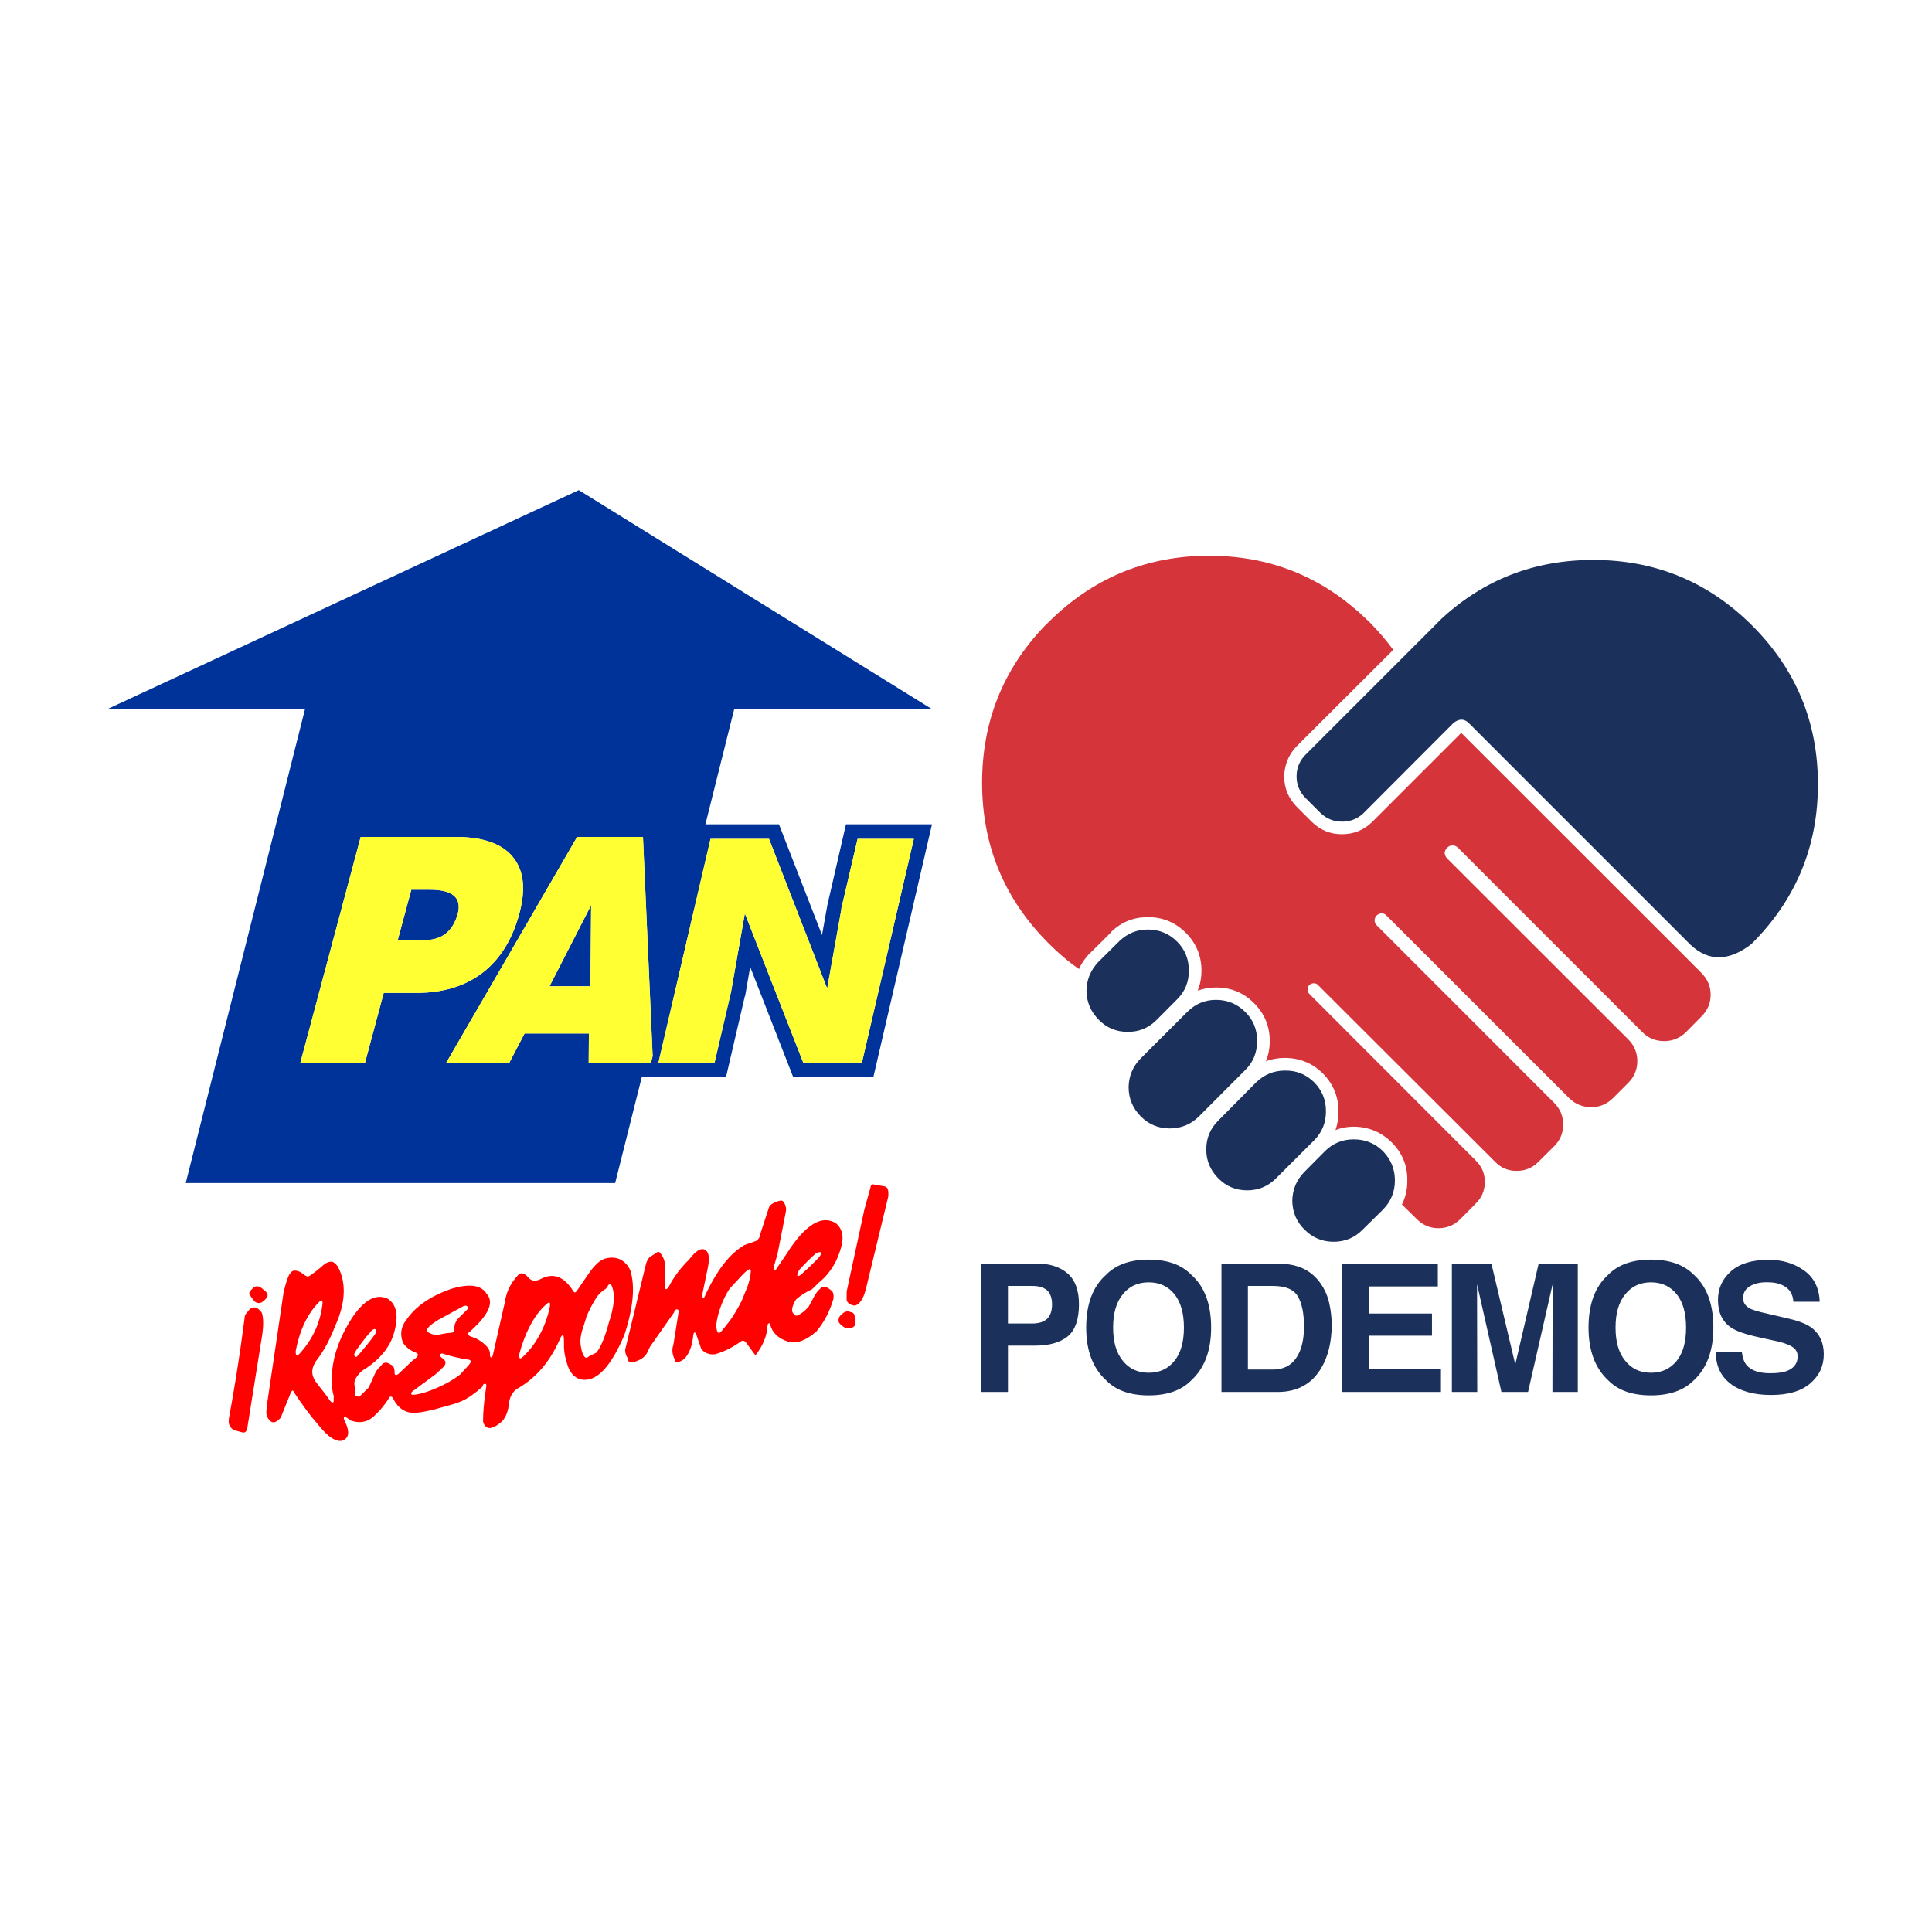 <svg xmlns="http://www.w3.org/2000/svg" xmlns:xlink="http://www.w3.org/1999/xlink" width="100%" height="100%" viewBox="0 0 512 512">
<!-- Vectorization by Rodrigo Polo https://github.com/rodrigopolo/logotipos-politicos -->
<defs>
<g id="l0">
<path fill="#1B305B" stroke="none" d="M 415.5 437 Q 415.5 418.95 405.45 409.9 397.8 402.15 383.5 402.15 369.2 402.15 361.6 409.9 351.5 418.95 351.5 437 351.5 454.7 361.6 464.05 369.15 471.75 383.5 471.75 397.8 471.75 405.45 464.05 415.5 454.7 415.5 437 M 370.35 419.9 Q 375.25 413.8 383.5 413.8 391.75 413.8 396.7 419.9 401.5 425.9 401.5 437 401.5 448.15 396.7 454.05 391.8 460.15 383.5 460.15 375.2 460.15 370.35 454.05 365.35 448.05 365.35 437 365.35 425.9 370.35 419.9 M 470 423.75 Q 469.65 413.3 462.1 407.8 454.4 402.25 443.85 402.25 431.1 402.25 424.5 408.15 417.85 414.05 417.85 422.8 417.85 432.5 424.6 437 428.4 439.7 439.2 442.05 L 446.5 443.65 Q 452.8 444.9 455.75 446.75 458.7 448.5 458.7 451.75 458.7 457.3 452.75 459.4 449.7 460.4 444.6 460.4 436.05 460.4 432.6 456.3 430.7 454.2 430.1 449.65 L 416.75 449.65 Q 416.75 460 424.25 465.75 431.85 471.55 445.1 471.55 458.1 471.55 465 465.75 472.1 459.75 472.1 450.75 472.1 442 466.1 437.25 462.25 434.3 454.5 432.5 L 442.95 429.8 Q 435.95 428.3 434 427.05 430.75 425.3 430.75 421.9 430.75 417.9 434.1 415.9 437.35 413.75 442.95 413.75 448.05 413.75 451.2 415.4 456.2 417.9 456.5 423.75 L 470 423.75 M 90.3 425.05 Q 90.3 414.4 84.5 409.25 78.5 404.15 68.65 404.15 L 40 404.15 40 470 53.9 470 53.9 446.25 67.75 446.25 Q 78.7 446.25 84.55 441.5 90.3 436.7 90.3 425.05 M 66.4 434.9 L 53.9 434.9 53.9 415.65 66.4 415.65 Q 71.2 415.65 73.8 417.75 76.5 420.05 76.5 425.15 76.5 430.2 73.8 432.65 71.2 434.9 66.4 434.9 M 158.05 437 Q 158.05 418.9 147.85 409.9 140.35 402.15 126.05 402.15 111.8 402.15 104.25 409.9 94 418.9 94 437 94 454.75 104.25 464.05 111.75 471.75 126.05 471.75 140.35 471.75 147.85 464.05 158.05 454.75 158.05 437 M 126.05 413.8 Q 134.35 413.8 139.25 419.9 144.1 425.95 144.1 437 144.1 448.05 139.25 454.05 134.4 460.15 126.05 460.15 117.65 460.15 112.8 454.05 107.8 448.05 107.8 437 107.8 425.9 112.8 419.9 117.7 413.8 126.05 413.8 M 213.9 414 Q 209.45 407.9 202.5 405.65 198.4 404.3 192.15 404.15 L 163.35 404.15 163.35 470 192.15 470 Q 207.3 470 214.55 457.65 219.85 448.6 219.85 435.5 219.85 430.15 218.6 424.5 217.35 418.8 213.9 414 M 202.5 421 Q 205.65 426.4 205.65 436.4 205.65 443.8 203.6 448.9 199.7 458.5 189.75 458.5 L 176.9 458.5 176.9 415.65 189.75 415.65 Q 199.4 415.65 202.5 421 M 306.85 470 L 320.5 470 333.1 414.75 333 470 346 470 346 404.15 325.95 404.15 313.95 455.9 301.7 404.15 281.45 404.15 281.45 470 294.45 470 294.35 414.75 306.85 470 M 274.25 415.9 L 274.25 404.15 225.3 404.15 225.3 470 275.85 470 275.85 458.05 238.85 458.05 238.85 441.15 271.25 441.15 271.25 429.8 238.85 429.8 238.85 415.9 274.25 415.9 M 220.8 393 Q 229.65 393 235.75 386.75 L 246.25 376.4 Q 252.25 370.2 252.25 361.55 252.25 352.85 246.1 346.55 240 340.5 231.15 340.5 222.45 340.5 216.4 346.55 L 206.05 357 Q 199.8 363.2 199.65 372 199.8 380.8 205.9 386.75 212.1 393 220.8 393 M 161.85 330.75 Q 155.55 336.9 155.55 345.65 155.55 354.3 161.75 360.5 167.75 366.65 176.6 366.65 185.4 366.6 191.5 360.3 L 210.85 341 Q 216.9 334.9 216.9 326.25 217.05 317.55 210.85 311.25 204.65 305.1 195.85 305.25 187.4 305.25 181.15 311.25 L 161.85 330.75 M 160.55 269 Q 152 269 145.85 275.15 L 122.05 298.9 Q 115.85 305.15 115.75 313.9 115.85 322.6 122.05 328.8 128.15 334.9 136.8 334.9 145.6 334.9 151.8 328.75 L 175.6 304.9 Q 181.7 298.85 181.6 290.05 181.7 281.35 175.6 275.25 169.35 269 160.55 269 M 140.6 239.15 Q 134.4 232.95 125.55 232.95 117.35 232.95 111.15 238.75 L 100.05 249.75 Q 94.25 256.1 94.15 264.3 94.25 273 100.5 279.25 106.5 285.4 115.25 285.4 123.7 285.5 129.85 279.55 L 140.85 268.5 Q 146.75 262.45 146.6 254 146.7 245.25 140.6 239.15 M 435.35 77.1 Q 401.65 43.5 353.95 43.5 308.85 43.5 276.35 73.45 L 206.15 143.65 Q 201.85 148.2 201.85 154.45 201.85 160.95 206.55 165.65 L 214 173.1 Q 218.65 177.65 225.15 177.65 231.5 177.65 236.05 173.4 L 282.25 127.1 Q 286.6 123.6 290.2 127.2 L 403.75 240.75 Q 417.65 253.8 435 240.4 L 437 238.35 Q 469.1 205.05 469.1 158.5 469.1 110.8 435.35 77.1 Z"/>
</g>
<g id="l2">
<path fill="#D5343A" stroke="none" d="M 409.35 277.55 Q 414.1 272.9 414.1 266.4 414.1 259.95 409.35 255.2 L 399.45 245.25 Q 399.25 245.25 399.35 245.15 L 286.25 132.15 240.4 178 Q 234.15 184.05 225.1 184.1 216 184.1 209.5 177.6 L 202.05 170.15 Q 195.6 163.7 195.5 154.5 195.75 145.55 201.65 139.25 L 251.4 89.6 Q 246.15 82.35 239.3 75.45 L 236.65 72.95 Q 203.25 41.35 157 41.35 110.4 41.35 76.8 73.35 L 72.55 77.5 Q 40.65 110.9 40.65 157.75 40.65 205.9 74.65 239.95 82.05 247.45 90.3 253.2 92.1 249.15 95.55 245.4 L 95.65 245.4 106.75 234.4 Q 106.75 234.1 106.9 234.1 114.65 226.6 125.65 226.6 137.05 226.6 145.1 234.65 153.1 242.75 153.1 254 153.1 259.5 151.15 264.3 155.6 262.65 160.6 262.65 172.1 262.65 180.1 270.75 188.1 278.75 188.1 290.05 188.1 295.65 186.1 300.5 190.55 298.75 195.85 298.75 207.45 298.85 215.35 306.75 223.35 314.85 223.35 326.25 223.35 331.3 221.8 335.75 226.15 334 231.15 334 242.55 334.1 250.6 342.05 258.75 350.2 258.6 361.4 258.75 368.1 255.85 373.9 L 263.5 381.4 Q 268.1 386.05 274.6 386.05 281.1 386.05 285.75 381.4 L 293.6 373.5 Q 298.35 368.9 298.35 362.3 298.35 355.85 293.6 351.25 L 208.35 265.9 Q 207.45 264.95 207.6 263.65 207.45 262.35 208.4 261.4 209.45 260.45 210.75 260.5 212.05 260.5 212.85 261.4 L 303.6 352 Q 308.2 356.75 314.75 356.65 321.35 356.65 325.95 351.9 L 333.85 344.05 Q 338.5 339.5 338.5 332.9 338.5 326.4 333.85 321.75 L 242.8 230.65 Q 241.85 229.7 241.85 228.2 241.85 226.9 242.9 225.75 244.1 224.7 245.35 224.65 246.85 224.65 247.8 225.65 L 341.6 319.4 Q 346.3 324 352.85 324 359.35 324 364 319.4 L 371.85 311.55 Q 376.5 306.9 376.5 300.4 376.5 293.9 371.85 289.25 L 278.85 196.35 Q 277.9 195.25 277.75 193.7 277.9 192.15 279.1 190.9 L 279.2 190.9 Q 280.2 189.85 281.7 189.85 283.35 189.85 284.45 190.9 L 379.1 285.55 Q 383.65 290.15 390.25 290.15 396.8 290.15 401.45 285.55 L 409.35 277.55 Z"/>
</g>
<g id="l3">
<path fill="#FF0100" stroke="none" d="M 820.3 836.6 Q 820.75 831.35 816.4 830.95 812.85 828.8 807.95 833.3 L 807.75 833.5 Q 804.6 836.4 805.8 840.6 807.6 843.2 811.25 845.25 817.85 846.85 820.3 843.45 820.85 840 820.3 836.6 M 260.25 832.5 Q 259.1 833.85 259.1 835.05 258 843.95 255.65 860.55 250.9 893.95 244.5 928.8 243.2 936.5 249.5 939.7 L 256.45 941.55 Q 260.85 943 261.6 936.5 L 274.85 853.75 Q 277.2 839.35 274.85 831.7 269.25 823.75 263.7 828.25 L 260.25 832.5 M 276.25 810.25 Q 271.15 805.45 267.25 808.35 262.4 812.6 263.35 814.75 L 266.75 819.45 Q 269.85 823.85 274.25 822.25 277.85 820.2 279.85 816.75 281.05 813.7 276.25 810.25 M 339.35 784.55 Q 335.65 784.4 332.25 787.05 322.85 795.15 318.45 797.8 317.3 798.55 316.35 798.05 314.55 797.5 312.2 795.5 309.9 793.65 307.1 793 304.15 792.4 302.6 793.5 300.3 795.05 298.45 800.05 296.9 804.2 294.85 812.5 L 279.95 913.3 Q 279.1 919.25 278.95 922.8 278.75 925.2 279.85 927.5 280.9 929.8 283 931.5 286.45 934.35 292.1 928.25 L 301.5 905 Q 303.3 901.65 304.25 904.6 315.95 922.35 326.5 934.45 L 327.6 935.75 Q 327.8 936.05 328.1 936.3 333.65 943.2 338.6 946.5 343.55 949.8 347.85 949.5 353.35 948 354.1 943.45 354.85 938.75 350.85 930.7 350.2 929.5 350.2 928.75 350.15 927.85 350.85 927.5 351.4 927.25 352.6 927.95 353.95 928.7 356.5 930.7 368.5 935 377.5 927.2 385.85 919.5 391.6 910.5 393.15 907.15 395.35 910 398.2 915.8 401.95 919 406.5 923 412.75 923.6 416.8 924.05 426 922.25 433.75 920.7 442.5 918.05 L 451 915.7 Q 456.1 914.1 458.75 912.85 467.05 909.2 477.25 900.1 L 477.6 899.8 Q 478.3 897.6 478.95 897.3 482.15 895.6 481.1 900.7 478.35 918.65 478.35 931.7 L 478.5 932.25 Q 482.05 943.2 495.2 932.05 L 495.25 932.05 Q 500.5 927 502 916.85 502.65 906.85 509 901.95 533.8 888.25 547.5 859.25 L 550.05 853.75 Q 550.95 852.2 551.95 852.25 552.95 852.4 552.8 861.5 552.8 870.8 556.5 881 560.2 890.85 568.4 893 L 569.05 893.1 Q 589.5 896.45 608.4 852 620.8 814.3 613.75 792.25 610.3 785.35 604.55 782.5 598.45 779.65 590.5 781.8 583.35 783.85 574.65 796.85 L 564.4 811.8 Q 562.6 814.05 561.25 811.5 548.4 791.2 531 800.75 523.65 804.15 519.75 798.75 513.85 792.55 510.1 797.5 L 510 797.6 Q 500.2 808.3 498.35 822.2 L 487.45 870.2 Q 486.9 872.5 485.95 872.7 484.95 872.85 484.6 870.5 485.25 866.85 482 862.85 478.75 859 472.2 855.35 L 466.5 853.25 Q 464.8 852.35 464.7 851.05 464.6 849.8 466.45 848.75 492.2 825.75 481.7 814.2 474.2 801.75 448.25 809.85 420.25 819.85 407.85 838 400.2 847.6 404.7 859.25 408.55 865 415.6 867.95 422.05 870 413.75 875.3 L 400.1 888.25 Q 396.9 890 396.95 886.75 397.05 880.5 393.25 879.2 387.6 875.25 384.35 880.5 381.9 882.65 379.85 885.5 L 373.1 900.45 364.6 908.75 Q 362.35 908.75 361.35 908 360.2 907.25 360.35 905.5 L 360.35 899.75 Q 358.95 894.5 362.35 890.25 365.35 885.6 370.6 882.75 389.35 870.2 395.45 853.25 399.7 840.35 398.5 831.5 397.15 822.7 390.45 818.55 374.15 811.35 357.35 837 341.65 861.5 339.45 885.5 338.95 890.9 339.1 895.95 339.35 903.05 341 908.35 341 910.4 340.85 912.25 341.15 914.1 340 914.1 338.85 914.2 337.35 912.25 333.1 905.95 326.25 897.55 321.7 892.05 321.25 887.05 320.75 882 324.6 876.1 330.05 869.1 334.7 860.5 338.75 852.7 342.35 843.6 349.5 827.7 350.1 814.3 350.8 800.55 344.7 789 341.7 785.15 339.35 784.55 M 573.65 834.75 Q 577.1 826.5 582.25 818.25 586.1 812.4 591.4 809.45 L 594 805.7 Q 596 804.9 596.75 806.85 601.65 818.4 594.15 840.55 588.9 860.3 582.7 868.25 L 575.5 871.85 Q 573 874.55 570.95 871 568.85 867.55 568 859.95 567.5 855.3 569.55 847.8 572.1 840.2 573.65 834.75 M 537 823.35 Q 538.9 821.7 539.65 822.35 540.3 823.1 539.7 826.35 537.15 839.1 531.15 850.55 524.75 862.95 515.3 871.85 512.95 874.1 512.2 873.5 511.3 872.9 511.85 869 515.65 854.95 521.25 844.25 528 831.1 537 823.35 M 463.85 828.55 L 456.1 836.2 Q 451.2 841.4 452.1 847.05 451.65 849.85 449 850 444.3 850.25 440.25 851.2 433.55 853.1 428.2 849.75 422.4 847.1 437.75 837.8 L 460.2 825.55 Q 462.4 824.7 463.7 825.5 465.1 826.45 463.85 828.55 M 442.25 881.05 Q 445.55 877.15 441.75 874.05 L 439.85 872.6 Q 437.15 869.6 440.75 869.05 452.1 872.8 463.75 874.55 468.75 874.95 466.1 878.5 L 465.6 879.25 457.25 888.45 Q 448.15 895.45 435.6 900.85 423.45 906.1 415.35 907 412.05 907.4 412.2 905.8 412.35 904.35 415.35 902.5 L 435.25 887.75 435.35 887.55 Q 439.2 884.2 442.25 881.05 M 327.6 821.55 Q 329.4 819.75 330.1 820.35 330.9 821.05 330.5 824.35 327.25 849.75 309.7 869.05 307.5 871.45 306.7 870.95 305.85 870.45 306 866.5 311.65 837.5 327.6 821.55 M 363.5 870.55 Q 363.25 870.9 362.6 871.55 361.55 872.8 360.45 871.75 359.3 870.6 360.1 868.85 361.1 866.5 366.95 858.75 372.45 851.55 375.6 848.25 378.05 845.8 379.5 846.95 380.05 847.35 380.2 848.2 380.25 848.95 379.85 849.6 L 378.85 851.5 Q 376.35 855.15 371.85 860.7 L 364.5 869.55 363.5 870.55 M 851.25 724.5 Q 851.55 719.9 850.75 717.8 849.9 715.5 847.25 715.2 L 837.25 713.45 Q 835.2 713.3 834.75 716.7 L 829.25 736.5 812.95 811.95 812.9 819.85 Q 813.35 822.05 815.65 823.45 817.4 824.6 820.25 825.05 826.9 823.7 830.55 810.1 L 851.25 724.5 M 683.45 774.25 Q 678.15 769.85 669 781.25 L 668 782.6 Q 656.05 794.2 648.95 808.2 645.65 812.4 645.5 806.25 L 645.5 785.3 Q 644.9 781.3 642 777.45 640.15 773.8 636.3 777.45 L 631.5 780.5 Q 628.75 783.8 627.95 788 L 609.05 865.85 Q 609.3 871 611.9 873.75 611.45 878.05 616.05 877.3 621.35 875.7 624.25 873.85 627.1 872.05 629 869 L 632 862.8 653.95 831.5 Q 655.9 826.5 658.5 829.55 L 653.5 860.95 Q 651.65 866.25 653.5 871.7 654.1 873.4 654.5 874.05 655.35 879.1 659.25 876.5 667.15 873.95 670.9 858.95 L 671.9 851.5 Q 672.8 847.85 674.5 851.5 L 679.15 864.95 Q 683.85 870.65 691.75 869.8 703.2 866.65 715 858.45 717.85 855.95 720.4 859.1 L 729 870.8 Q 739.6 857.25 740.15 842.95 740.45 841.6 741.3 841.3 742.3 841.1 742.5 842.25 745.35 853.85 759.25 858.25 770.5 861.45 785.15 848.75 795.95 835.65 800.75 818.75 L 800.75 818.55 Q 801.55 812.4 798 810.5 795.35 808.15 792.75 807.75 790.15 807.45 788.25 809.75 787.2 810.55 786 812.1 L 784 814.8 777.9 826.1 Q 772.55 832.05 767.45 834.1 765.8 835 763.45 831.75 761.05 828.1 766.4 819.3 772.85 813.7 781 810 L 786.95 804.25 787.05 804.1 Q 789.8 801.9 792.7 799 798.95 792.35 803.25 783.75 808.9 771.3 809.15 763 809.15 754.3 803.05 749.25 787.75 739.6 768.3 762.55 762.55 769.55 758.2 776.55 L 747.8 791.95 Q 744.65 793.75 746.15 788.35 L 749.25 777.8 756.95 738.75 Q 758 733.8 754.4 728.95 753.35 728.2 752 728.35 746.25 729.6 742.5 732.7 741.8 733.6 741.25 735.25 L 733.3 759.55 Q 733.1 763.2 729.65 765.45 L 719 769.2 Q 698.45 780.95 681.95 817.3 680 820.1 680.3 813.7 L 685.15 790.35 Q 687.7 777.55 683.45 774.25 M 787.75 780.25 Q 785.4 782.95 779.8 788.3 777.75 790.35 771.5 796 768.9 798.25 767.65 797.7 L 767.5 797.7 767.55 797.6 Q 767.4 795.15 769.45 792 771.7 789.3 775.4 785.7 780.95 780 784.3 777.2 787 775.5 789 775.85 789.9 777.35 787.75 780.25 M 716.15 821 Q 710.7 831.55 705.7 838.5 701.45 844.15 697.7 848.6 695.85 850.95 694.4 849.6 693 847.9 692.9 842.8 693.9 834.4 697.15 825.7 700.45 816.65 705.3 809.3 L 717 796.75 Q 721.55 792.1 723.25 791.55 724.85 791.05 724.7 794.05 724.25 800.25 721.5 807.95 721.4 808.1 716.15 821 Z"/>
</g>
<g id="l4">
<path fill="#003399" stroke="none" d="M 682.95 382.15 L 709.45 276.15 891.45 276.15 566.45 74.6 132.6 276.15 314.5 276.15 204.75 712.25 599.9 712.25 624.4 614.75 701.9 614.75 719.25 540.3 719.5 540.1 724.15 513.35 763.75 614.75 837.5 614.75 891.45 382.15 812.3 382.15 795 457.25 795 457.5 790.25 484 750.65 382.15 682.95 382.15 M 687.65 395.55 L 741.5 395.55 795 533.2 808.15 459.9 807.9 460.15 823 395.55 874.75 395.55 827 601.35 772.95 601.35 719.25 464.15 706.3 537.7 706.3 537.25 691.4 601.35 639.75 601.35 687.65 395.55 M 365.75 393.75 L 453.25 393.75 Q 491.35 393.75 506.35 412.9 520.6 431.05 511.85 463.9 502.6 498.6 479.6 517.35 455.05 537.25 417 537.25 L 386.95 537.25 369.6 602 310.1 602 365.75 393.75 M 564.9 393.75 L 625.5 393.75 634.4 595.3 632.8 602 575.55 602 575.75 574.6 516.55 574.6 502.25 602 444.2 602 564.9 393.75 M 577.15 531.2 L 577.8 456.55 539.5 531.2 577.15 531.2 M 429.25 442.3 L 412.35 442.3 399.85 488.65 424.6 488.65 Q 448.35 488.65 455.1 464.4 460.85 442.3 429.25 442.3 Z"/>
</g>
<g id="Layer0_4_FILL">
<path fill="#FFFF33" stroke="none" d="M 625.5 393.75 L 564.9 393.75 444.2 602 502.25 602 516.55 574.6 575.75 574.6 575.55 602 632.8 602 634.4 595.3 625.5 393.75 M 577.8 456.55 L 577.15 531.2 539.5 531.2 577.8 456.55 M 453.25 393.75 L 365.75 393.75 310.1 602 369.6 602 386.95 537.25 417 537.25 Q 455.05 537.25 479.6 517.35 502.6 498.6 511.85 463.9 520.6 431.05 506.35 412.9 491.35 393.75 453.25 393.75 M 412.35 442.3 L 429.25 442.3 Q 460.85 442.3 455.1 464.4 448.35 488.65 424.6 488.65 L 399.85 488.65 412.35 442.3 M 741.5 395.55 L 687.65 395.55 639.75 601.35 691.4 601.35 706.3 537.25 706.3 537.7 719.25 464.15 772.95 601.35 827 601.35 874.75 395.55 823 395.55 807.9 460.15 808.15 459.9 795 533.2 741.5 395.55 Z"/>
</g>
</defs>
<g transform="matrix(0.517,0,0,0.517,239.25,125.9)"><use xlink:href="#l0"/></g>
<g transform="matrix(0.517,0,0,0.517,239.25,125.9)"><use xlink:href="#l2"/></g>
<g transform="matrix(0.288,0,0,0.288,-9.75,108.4)"><use xlink:href="#l3"/></g>
<g transform="matrix(0.288,0,0,0.288,-9.75,108.4)"><use xlink:href="#l4"/></g>
<g transform="matrix(0.288,0,0,0.288,-9.75,108.4)"><use xlink:href="#Layer0_4_FILL"/></g>
</svg>
